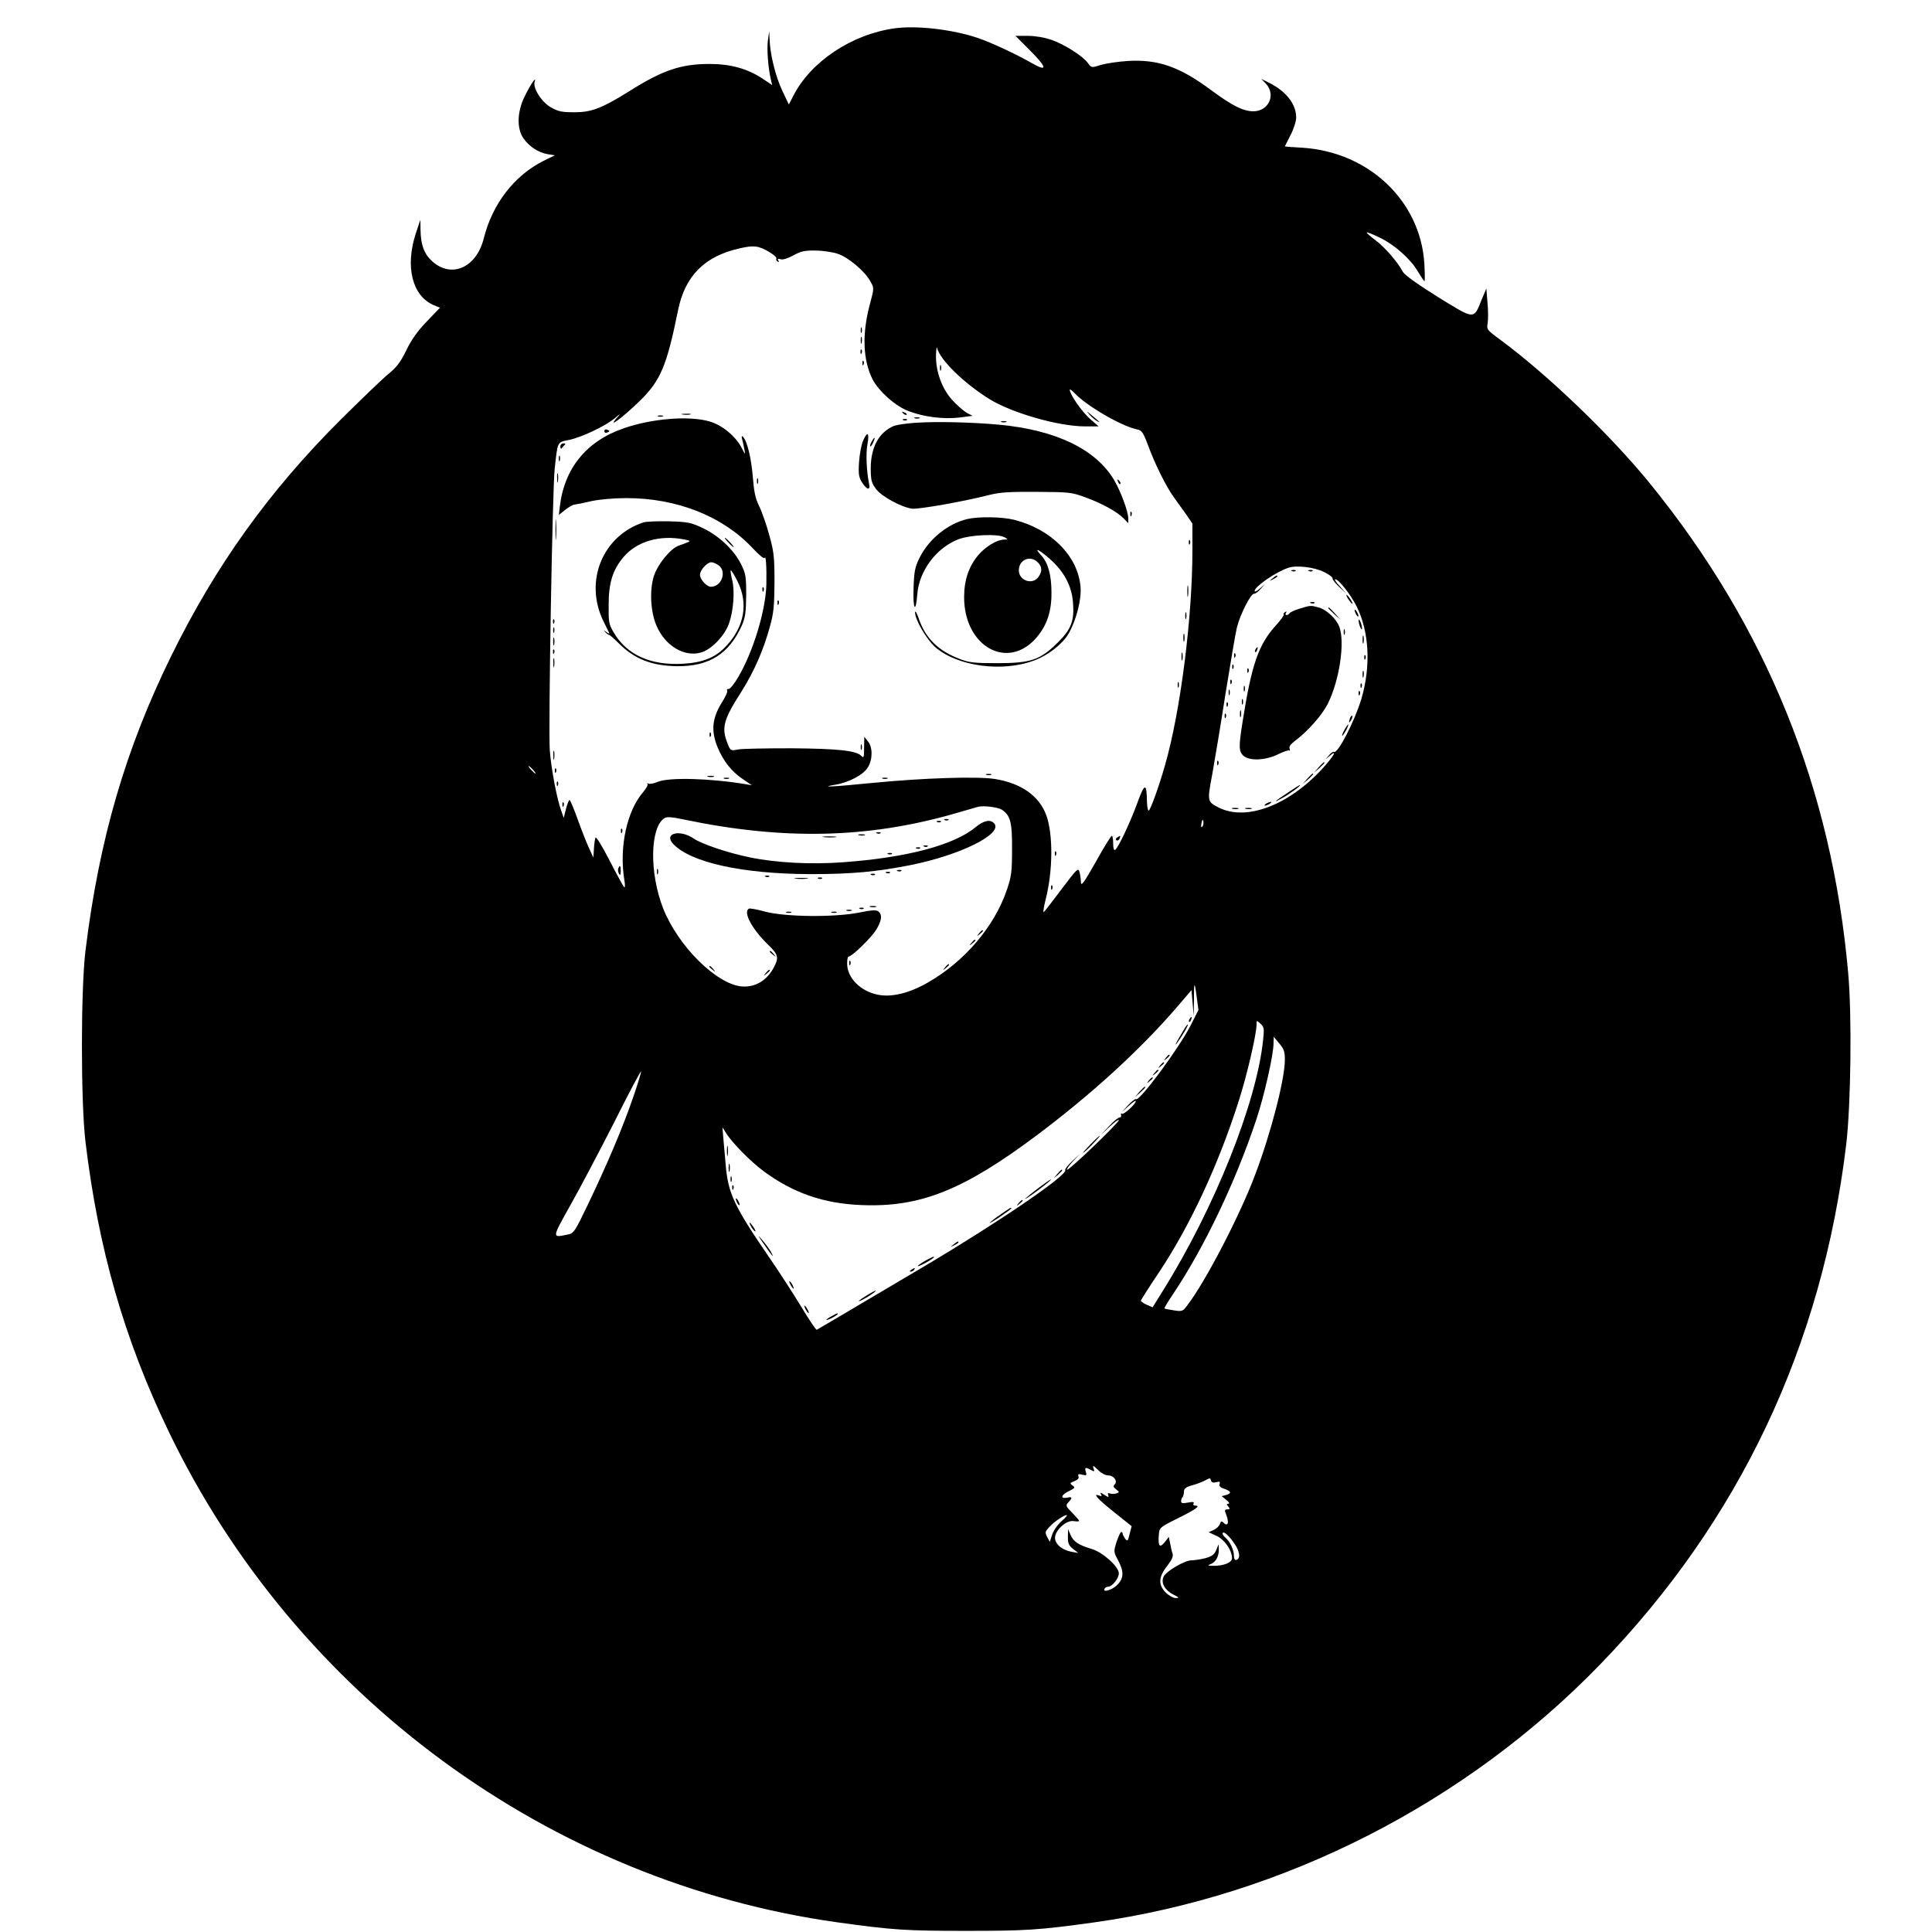 <?xml version="1.0" standalone="no"?>
<!DOCTYPE svg PUBLIC "-//W3C//DTD SVG 20010904//EN"
 "http://www.w3.org/TR/2001/REC-SVG-20010904/DTD/svg10.dtd">
<svg version="1.0" xmlns="http://www.w3.org/2000/svg"
 width="1024pt" height="1024pt" viewBox="0 0 1024 1024"
 preserveAspectRatio="xMidYMid meet">

<g transform="translate(0,1024) scale(0.1,-0.1)"
fill="#000000" stroke="none">
<path d="M4742 10090 c-229 -32 -446 -177 -539 -361 l-22 -43 -35 74 c-36 76
-65 195 -67 272 l-2 43 -7 -50 c-6 -47 1 -144 16 -208 l7 -28 -48 32 c-80 54
-171 80 -283 80 -153 0 -250 -33 -426 -144 -146 -91 -200 -112 -291 -112 -69
0 -86 4 -127 27 -50 30 -95 103 -84 136 12 35 -26 -22 -55 -83 -38 -79 -40
-165 -6 -216 29 -44 81 -78 129 -86 l39 -6 -59 -29 c-156 -78 -272 -228 -318
-412 -39 -155 -171 -213 -273 -121 -43 39 -61 87 -62 166 l-1 54 -25 -75 c-56
-174 -18 -328 95 -377 l34 -14 -71 -74 c-49 -51 -82 -98 -108 -153 -30 -61
-50 -88 -93 -123 -30 -24 -144 -134 -255 -244 -378 -377 -661 -771 -896 -1249
-243 -493 -384 -976 -456 -1566 -25 -205 -25 -801 0 -1011 68 -566 204 -1043
440 -1534 673 -1402 2020 -2391 3547 -2604 295 -41 364 -45 680 -45 316 0 385
4 680 45 1006 141 1966 630 2679 1365 741 764 1180 1693 1307 2764 24 210 30
675 10 900 -86 979 -433 1838 -1053 2600 -205 252 -540 574 -791 759 -72 53
-73 55 -67 89 3 19 3 68 -1 109 l-6 74 -24 -57 c-44 -110 -35 -110 -233 12
-112 70 -177 117 -186 134 -26 50 -95 130 -145 167 -27 20 -48 39 -46 41 3 2
33 -10 68 -27 78 -37 164 -113 203 -180 17 -28 32 -51 35 -51 3 0 2 44 -1 98
-23 329 -295 586 -645 609 -52 3 -94 6 -94 7 0 1 14 28 30 60 17 32 30 74 30
93 0 71 -53 139 -143 184 l-42 21 25 -26 c54 -59 14 -146 -68 -146 -53 1 -110
29 -221 111 -168 125 -282 165 -441 156 -52 -3 -117 -13 -145 -21 -50 -16 -50
-16 -69 10 -28 38 -126 100 -194 123 -37 13 -87 21 -126 21 l-64 0 74 -74 c94
-94 99 -120 12 -70 -86 49 -211 107 -283 132 -136 46 -324 68 -443 52z m-664
-1186 c23 -14 40 -29 37 -34 -3 -5 0 -12 6 -16 8 -5 9 -3 4 6 -5 9 -2 10 12 6
12 -4 38 4 67 20 40 22 60 27 117 26 38 0 92 -8 119 -17 57 -19 146 -94 174
-148 19 -33 19 -36 -2 -114 -44 -160 -39 -301 13 -404 33 -63 122 -143 191
-168 80 -31 186 -44 269 -34 l70 9 -31 16 c-17 10 -52 40 -78 69 -54 60 -87
151 -85 238 1 31 4 47 6 36 16 -63 141 -185 275 -269 121 -75 366 -145 507
-146 l74 0 -47 41 c-42 37 -106 129 -106 153 0 5 10 -2 23 -15 63 -69 251
-178 334 -195 24 -5 32 -15 57 -82 37 -101 96 -220 138 -278 18 -25 48 -67 66
-92 l32 -47 0 -142 c0 -356 -63 -853 -145 -1138 -33 -116 -76 -234 -86 -241
-5 -3 -9 19 -10 48 -1 99 -12 99 -48 0 -37 -103 -104 -246 -120 -256 -7 -5
-11 7 -11 33 0 23 -3 41 -7 41 -5 0 -43 -62 -85 -138 -65 -114 -78 -132 -79
-107 0 17 -4 41 -8 55 -6 22 -14 14 -94 -92 -48 -64 -90 -119 -95 -122 -4 -3
0 27 10 66 39 152 40 345 4 446 -37 102 -131 170 -271 193 -91 15 -381 6 -655
-21 -212 -21 -283 -24 -192 -9 72 12 149 53 172 92 26 42 26 107 0 138 l-19
24 -1 -58 c0 -52 -2 -57 -15 -43 -28 28 -125 38 -370 40 -132 0 -259 -2 -281
-6 -42 -8 -42 -8 -58 32 -33 83 -22 125 73 273 68 108 118 222 152 347 20 71
23 110 24 235 0 133 -3 161 -28 250 -15 55 -39 124 -54 154 -20 41 -27 77 -33
155 -8 97 -30 190 -52 211 -7 7 -9 2 -4 -15 4 -14 9 -38 12 -55 5 -26 3 -25
-16 13 -32 61 -103 119 -168 138 -108 32 -307 16 -456 -36 -198 -68 -316 -213
-339 -417 l-5 -42 33 26 c18 15 41 28 52 29 10 1 50 9 88 18 42 9 117 16 185
16 268 0 510 -96 668 -264 33 -36 62 -60 65 -53 6 19 11 -51 9 -139 -3 -139
-70 -359 -150 -494 -21 -36 -44 -64 -51 -62 -7 1 -10 -2 -7 -7 4 -5 -7 -31
-24 -58 -56 -88 -63 -155 -26 -245 30 -72 74 -128 134 -168 l47 -32 -35 6
c-186 31 -405 37 -464 12 -21 -9 -43 -13 -50 -9 -6 3 -8 3 -4 -2 4 -4 -6 -23
-22 -42 -87 -99 -129 -293 -101 -466 5 -27 4 -44 -1 -39 -5 5 -40 69 -78 143
-41 79 -71 128 -74 119 -3 -8 -7 -35 -8 -60 l-3 -45 -23 50 c-13 28 -40 96
-60 152 -20 57 -40 103 -43 103 -4 0 -12 -21 -19 -47 l-12 -48 -14 40 c-23 64
-53 223 -60 320 -8 118 14 1373 26 1490 16 147 13 141 75 153 68 14 194 74
243 115 32 27 34 27 13 4 -58 -65 30 0 121 89 110 108 142 185 202 480 37 182
141 287 328 328 74 17 98 14 156 -20z m2940 -1696 c26 -12 46 -28 45 -34 -1
-6 15 -26 35 -45 l37 -34 -34 38 c-19 20 -30 37 -24 37 18 0 81 -80 113 -143
67 -135 77 -315 26 -490 -36 -120 -126 -295 -146 -282 -4 2 -16 -5 -26 -18
l-19 -22 23 19 c43 37 21 -2 -38 -67 -180 -196 -405 -281 -551 -207 -60 31
-61 32 -34 175 13 72 45 263 70 425 26 162 53 322 61 355 17 68 74 181 91 178
6 -1 21 10 34 25 l24 27 -27 -24 c-16 -14 -28 -20 -28 -13 0 23 114 102 180
123 42 14 137 3 188 -23z m-4193 -1048 c10 -11 16 -20 13 -20 -3 0 -13 9 -23
20 -10 11 -16 20 -13 20 3 0 13 -9 23 -20z m2484 -211 c46 -30 56 -66 55 -209
0 -119 -3 -145 -27 -215 -65 -194 -224 -381 -418 -492 -101 -58 -194 -80 -267
-65 -93 19 -162 90 -162 165 0 20 3 37 8 37 17 0 117 97 144 139 31 49 36 82
14 100 -11 9 -35 8 -103 -6 -132 -26 -391 -23 -497 5 -43 12 -82 19 -87 16
-31 -19 16 -107 100 -189 55 -53 60 -69 35 -118 -38 -74 -101 -112 -175 -105
-133 13 -336 215 -414 413 -74 188 -70 430 7 479 13 8 40 6 105 -8 526 -110
974 -100 1433 32 58 17 114 33 125 36 29 7 102 -2 124 -15z m1063 -91 c-6 -6
-7 0 -4 19 5 21 7 23 10 9 2 -10 0 -22 -6 -28z m-61 -1052 c-62 -122 -271
-404 -290 -392 -4 3 -23 -11 -42 -32 l-34 -37 38 34 c20 19 37 30 37 25 0 -16
-66 -75 -74 -67 -4 5 -6 1 -4 -7 2 -8 -2 -14 -8 -13 -6 1 -31 -19 -55 -45
l-44 -47 48 45 c26 24 47 39 47 33 0 -14 -260 -263 -274 -263 -6 0 8 19 29 43
l40 42 -42 -39 c-23 -22 -40 -43 -37 -47 15 -26 -344 -271 -741 -507 -434
-257 -570 -337 -576 -340 -4 -2 -42 55 -84 125 -43 70 -119 188 -169 260 -186
271 -218 340 -230 493 -4 41 -9 102 -12 135 l-5 60 19 -30 c33 -53 131 -152
200 -203 156 -115 317 -171 517 -179 313 -13 543 79 937 375 286 215 541 448
735 673 l78 91 6 -69 6 -68 1 75 c0 108 3 115 14 31 l10 -74 -41 -81z m384
-76 c-34 -333 -257 -892 -532 -1332 l-54 -87 -32 14 c-18 8 -31 18 -30 22 1 4
43 71 95 148 164 246 314 567 422 905 44 135 96 359 96 410 0 23 0 23 21 4 19
-17 20 -26 14 -84z m115 -107 c0 -102 -73 -386 -157 -608 -80 -214 -263 -567
-359 -692 -25 -34 -28 -35 -73 -28 -25 4 -48 8 -49 10 -2 2 18 36 46 77 164
245 330 592 441 925 41 123 91 342 91 404 l1 34 29 -35 c25 -29 30 -43 30 -87z
m-3456 -204 c-54 -157 -135 -348 -238 -563 -69 -144 -75 -153 -106 -159 -86
-18 -86 -22 14 157 51 90 155 288 232 439 76 152 140 273 142 268 1 -4 -18
-68 -44 -142z m2470 -1974 c14 -14 36 -25 50 -25 30 0 51 -31 34 -48 -9 -9 -7
-15 8 -26 18 -14 18 -15 2 -21 -10 -4 -25 -4 -34 -1 -12 4 -15 2 -10 -9 4 -12
1 -12 -21 2 -19 13 -25 14 -18 4 6 -11 4 -13 -8 -8 -39 15 -11 -17 77 -87 l94
-75 -11 -42 c-9 -38 -11 -40 -24 -24 -7 11 -13 22 -13 27 0 4 -3 8 -7 8 -5 0
-15 -24 -25 -52 -16 -52 -16 -53 8 -98 32 -60 31 -95 -5 -131 -27 -27 -80 -42
-66 -19 3 6 11 10 17 10 23 0 58 44 58 71 0 35 -84 111 -143 129 -68 20 -98
39 -112 73 l-14 32 -1 -42 c0 -34 5 -45 28 -63 l27 -21 -35 6 c-48 9 -84 37
-88 69 -5 40 57 100 98 94 17 -3 30 -2 30 1 0 3 -17 22 -37 43 -35 35 -36 38
-20 56 23 25 21 30 -8 24 -37 -7 -31 16 11 35 32 16 34 19 18 30 -15 11 -14
13 11 23 18 7 25 15 21 25 -4 12 0 14 20 9 23 -6 25 -4 19 15 -7 24 -2 26 27
10 18 -10 20 -9 15 5 -9 22 -2 20 27 -9z m622 -61 c18 5 22 3 18 -9 -4 -11 3
-19 25 -26 37 -13 40 -24 9 -33 l-23 -6 25 -20 c14 -11 19 -20 11 -20 -11 0
-11 -3 -1 -15 10 -12 9 -15 -5 -15 -12 0 -15 -5 -10 -17 22 -52 15 -79 -12
-52 -8 8 -13 6 -17 -8 -4 -11 -18 -25 -33 -32 l-27 -12 41 -19 c43 -19 83 -77
83 -119 0 -23 -45 -41 -99 -40 -31 0 -33 2 -14 9 27 11 43 40 43 77 l-1 28
-13 -31 c-11 -25 -23 -33 -59 -43 -25 -6 -57 -11 -72 -11 -36 0 -135 -58 -148
-87 -15 -33 7 -72 53 -95 30 -15 32 -17 12 -18 -13 0 -37 13 -53 29 -41 41
-39 83 7 141 25 32 33 50 29 65 -4 11 -10 36 -13 55 l-7 34 -22 -28 c-27 -33
-36 -21 -31 40 3 37 5 39 95 84 100 49 129 70 99 70 -10 0 -14 5 -10 11 5 9
-3 10 -30 5 -27 -5 -36 -4 -36 7 0 7 3 17 7 21 4 4 8 17 8 29 0 17 9 25 45 35
25 7 56 19 70 27 22 12 25 12 28 -1 3 -11 11 -14 28 -10z m-819 -206 c-21 -18
-43 -50 -50 -71 l-13 -39 -14 26 c-12 24 -11 28 11 52 25 28 78 64 93 64 5 0
-7 -15 -27 -32z m912 -114 c32 -44 38 -84 14 -92 -8 -2 -13 6 -13 23 0 30 -21
75 -44 94 -9 8 -16 17 -16 22 0 18 29 -4 59 -47z"/>
<path d="M4562 8490 c0 -14 2 -19 5 -12 2 6 2 18 0 25 -3 6 -5 1 -5 -13z"/>
<path d="M4562 8435 c0 -16 2 -22 5 -12 2 9 2 23 0 30 -3 6 -5 -1 -5 -18z"/>
<path d="M4561 8374 c0 -11 3 -14 6 -6 3 7 2 16 -1 19 -3 4 -6 -2 -5 -13z"/>
<path d="M4571 8314 c0 -11 3 -14 6 -6 3 7 2 16 -1 19 -3 4 -6 -2 -5 -13z"/>
<path d="M4982 8290 c0 -14 2 -19 5 -12 2 6 2 18 0 25 -3 6 -5 1 -5 -13z"/>
<path d="M4787 8049 c7 -7 15 -10 18 -7 3 3 -2 9 -12 12 -14 6 -15 5 -6 -5z"/>
<path d="M5775 8042 c11 -13 29 -28 40 -34 21 -11 18 -8 -30 32 -29 24 -29 24
-10 2z"/>
<path d="M3618 8043 c12 -2 30 -2 40 0 9 3 -1 5 -23 4 -22 0 -30 -2 -17 -4z"/>
<path d="M3488 8033 c6 -2 18 -2 25 0 6 3 1 5 -13 5 -14 0 -19 -2 -12 -5z"/>
<path d="M4848 8023 c6 -2 18 -2 25 0 6 3 1 5 -13 5 -14 0 -19 -2 -12 -5z"/>
<path d="M4788 8013 c7 -3 16 -2 19 1 4 3 -2 6 -13 5 -11 0 -14 -3 -6 -6z"/>
<path d="M4850 7999 c-47 -3 -97 -11 -111 -16 -81 -34 -124 -113 -124 -228 1
-62 4 -75 29 -108 30 -39 131 -94 189 -103 32 -5 276 38 412 73 55 14 108 17
250 16 170 -1 184 -2 255 -28 89 -32 167 -75 204 -111 l26 -27 0 26 c0 35 -40
143 -74 201 -96 164 -309 267 -610 295 -139 13 -335 18 -446 10z"/>
<path d="M5308 8003 c6 -2 18 -2 25 0 6 3 1 5 -13 5 -14 0 -19 -2 -12 -5z"/>
<path d="M3203 7955 c0 -7 6 -11 14 -8 7 3 13 6 13 8 0 2 -6 5 -13 8 -8 3 -14
-1 -14 -8z"/>
<path d="M4574 7903 c-9 -21 -18 -72 -21 -113 -4 -63 -1 -80 16 -107 26 -41
46 -44 37 -5 -13 61 -18 160 -8 210 11 61 -1 68 -24 15z"/>
<path d="M4620 7899 c-7 -11 -10 -23 -7 -25 2 -2 9 7 15 21 14 30 7 33 -8 4z"/>
<path d="M2970 7873 c0 -10 4 -14 8 -8 4 6 11 13 16 18 5 4 2 7 -7 7 -10 0
-17 -8 -17 -17z"/>
<path d="M2962 7810 c0 -14 2 -19 5 -12 2 6 2 18 0 25 -3 6 -5 1 -5 -13z"/>
<path d="M2953 7705 c0 -22 2 -30 4 -17 2 12 2 30 0 40 -3 9 -5 -1 -4 -23z"/>
<path d="M4012 7690 c0 -14 2 -19 5 -12 2 6 2 18 0 25 -3 6 -5 1 -5 -13z"/>
<path d="M5926 7687 c3 -10 9 -15 12 -12 3 3 0 11 -7 18 -10 9 -11 8 -5 -6z"/>
<path d="M5991 7514 c0 -11 3 -14 6 -6 3 7 2 16 -1 19 -3 4 -6 -2 -5 -13z"/>
<path d="M2944 7435 c0 -49 1 -71 3 -48 2 23 2 64 0 90 -2 26 -3 8 -3 -42z"/>
<path d="M5127 7489 c-103 -24 -205 -107 -254 -207 -24 -49 -28 -71 -31 -161
-4 -113 12 -135 20 -29 10 123 101 244 216 289 64 25 212 31 247 11 19 -11 19
-11 -3 -12 -37 0 -97 -36 -136 -81 -51 -60 -76 -134 -76 -224 0 -263 232 -391
384 -214 55 65 80 138 79 239 0 92 -18 158 -55 197 -43 46 -10 31 48 -21 75
-67 114 -142 121 -228 8 -99 -9 -143 -81 -214 -93 -92 -143 -109 -321 -109
-119 0 -149 3 -197 22 -115 43 -183 110 -219 216 -10 29 -18 43 -19 31 0 -38
60 -142 106 -183 117 -103 357 -136 527 -71 73 27 149 87 181 142 41 72 69
182 63 248 -14 163 -155 305 -352 355 -64 16 -187 18 -248 4z m373 -229 c24
-24 25 -48 4 -78 -31 -44 -104 -20 -104 35 0 57 61 82 100 43z"/>
<path d="M3410 7471 c-216 -71 -314 -311 -213 -521 15 -30 29 -59 32 -65 2 -5
-4 -3 -15 5 -17 12 -17 12 -6 0 7 -8 16 -15 20 -15 4 0 28 -21 54 -47 81 -81
175 -118 309 -119 168 -1 273 65 341 216 18 42 22 68 23 160 0 102 -2 114 -29
168 -38 75 -119 150 -203 189 -61 29 -78 32 -178 35 -60 1 -121 -1 -135 -6z
m215 -90 c33 -6 36 -9 20 -15 -11 -5 -32 -13 -48 -18 -45 -17 -112 -100 -132
-163 -23 -75 -17 -190 15 -262 45 -105 145 -166 233 -142 56 14 128 89 151
155 24 68 31 172 17 229 -7 26 -10 49 -8 52 3 2 19 -24 36 -58 58 -116 37
-239 -59 -342 -55 -61 -124 -89 -229 -95 -173 -10 -299 47 -369 167 -25 42
-27 55 -26 146 0 117 22 186 80 254 71 82 191 117 319 92z m183 -137 c46 -32
17 -114 -40 -114 -23 0 -58 39 -58 64 0 24 38 66 60 66 8 0 26 -7 38 -16z"/>
<path d="M3860 7365 c13 -14 26 -25 28 -25 3 0 -5 11 -18 25 -13 14 -26 25
-28 25 -3 0 5 -11 18 -25z"/>
<path d="M6301 7364 c0 -11 3 -14 6 -6 3 7 2 16 -1 19 -3 4 -6 -2 -5 -13z"/>
<path d="M6293 7105 c0 -27 2 -38 4 -22 2 15 2 37 0 50 -2 12 -4 0 -4 -28z"/>
<path d="M4041 7114 c0 -11 3 -14 6 -6 3 7 2 16 -1 19 -3 4 -6 -2 -5 -13z"/>
<path d="M4121 7044 c0 -11 3 -14 6 -6 3 7 2 16 -1 19 -3 4 -6 -2 -5 -13z"/>
<path d="M6282 6975 c0 -16 2 -22 5 -12 2 9 2 23 0 30 -3 6 -5 -1 -5 -18z"/>
<path d="M2931 6944 c0 -11 3 -14 6 -6 3 7 2 16 -1 19 -3 4 -6 -2 -5 -13z"/>
<path d="M2932 6900 c0 -14 2 -19 5 -12 2 6 2 18 0 25 -3 6 -5 1 -5 -13z"/>
<path d="M6272 6860 c0 -19 2 -27 5 -17 2 9 2 25 0 35 -3 9 -5 1 -5 -18z"/>
<path d="M2932 6840 c0 -19 2 -27 5 -17 2 9 2 25 0 35 -3 9 -5 1 -5 -18z"/>
<path d="M2931 6784 c0 -11 3 -14 6 -6 3 7 2 16 -1 19 -3 4 -6 -2 -5 -13z"/>
<path d="M6262 6760 c0 -19 2 -27 5 -17 2 9 2 25 0 35 -3 9 -5 1 -5 -18z"/>
<path d="M2933 6725 c0 -22 2 -30 4 -17 2 12 2 30 0 40 -3 9 -5 -1 -4 -23z"/>
<path d="M6242 6610 c0 -14 2 -19 5 -12 2 6 2 18 0 25 -3 6 -5 1 -5 -13z"/>
<path d="M3761 6344 c0 -11 3 -14 6 -6 3 7 2 16 -1 19 -3 4 -6 -2 -5 -13z"/>
<path d="M4562 6280 c0 -14 2 -19 5 -12 2 6 2 18 0 25 -3 6 -5 1 -5 -13z"/>
<path d="M2933 6235 c0 -22 2 -30 4 -17 2 12 2 30 0 40 -3 9 -5 -1 -4 -23z"/>
<path d="M2941 6154 c0 -11 3 -14 6 -6 3 7 2 16 -1 19 -3 4 -6 -2 -5 -13z"/>
<path d="M5228 6133 c6 -2 18 -2 25 0 6 3 1 5 -13 5 -14 0 -19 -2 -12 -5z"/>
<path d="M3753 6123 c9 -2 23 -2 30 0 6 3 -1 5 -18 5 -16 0 -22 -2 -12 -5z"/>
<path d="M3838 6113 c6 -2 18 -2 25 0 6 3 1 5 -13 5 -14 0 -19 -2 -12 -5z"/>
<path d="M4678 6113 c6 -2 18 -2 25 0 6 3 1 5 -13 5 -14 0 -19 -2 -12 -5z"/>
<path d="M2951 6084 c0 -11 3 -14 6 -6 3 7 2 16 -1 19 -3 4 -6 -2 -5 -13z"/>
<path d="M2981 5974 c0 -11 3 -14 6 -6 3 7 2 16 -1 19 -3 4 -6 -2 -5 -13z"/>
<path d="M3291 5834 c0 -11 3 -14 6 -6 3 7 2 16 -1 19 -3 4 -6 -2 -5 -13z"/>
<path d="M5921 5801 c-8 -5 -9 -11 -3 -15 5 -3 12 1 16 9 6 17 6 18 -13 6z"/>
<path d="M5591 5714 c0 -11 3 -14 6 -6 3 7 2 16 -1 19 -3 4 -6 -2 -5 -13z"/>
<path d="M3277 5637 c-3 -8 -1 -20 4 -28 6 -10 9 -7 9 14 0 29 -5 35 -13 14z"/>
<path d="M5571 5534 c0 -11 3 -14 6 -6 3 7 2 16 -1 19 -3 4 -6 -2 -5 -13z"/>
<path d="M6848 7213 c7 -3 16 -2 19 1 4 3 -2 6 -13 5 -11 0 -14 -3 -6 -6z"/>
<path d="M6938 7213 c7 -3 16 -2 19 1 4 3 -2 6 -13 5 -11 0 -14 -3 -6 -6z"/>
<path d="M6744 7174 c-18 -14 -18 -15 4 -4 12 6 22 13 22 15 0 8 -5 6 -26 -11z"/>
<path d="M7145 7066 c10 -14 19 -26 22 -26 7 0 -17 39 -28 46 -6 3 -3 -5 6
-20z"/>
<path d="M6948 7043 c7 -3 16 -2 19 1 4 3 -2 6 -13 5 -11 0 -14 -3 -6 -6z"/>
<path d="M6888 7014 c-26 -8 -50 -19 -53 -24 -3 -6 -11 -10 -16 -10 -6 0 -7 5
-3 12 5 7 3 8 -5 4 -7 -5 -10 -10 -7 -13 3 -3 -15 -29 -41 -57 -93 -103 -129
-206 -177 -511 -21 -132 -21 -158 5 -181 32 -29 120 -24 185 9 28 14 55 23 58
19 4 -3 4 1 1 10 -4 10 5 23 26 39 69 51 149 141 178 202 61 123 90 324 60
404 -15 42 -68 92 -109 103 -43 12 -44 12 -102 -6z"/>
<path d="M7040 7017 c0 -2 15 -16 33 -33 l32 -29 -29 33 c-28 30 -36 37 -36
29z"/>
<path d="M7180 7005 c0 -5 5 -17 10 -25 5 -8 10 -10 10 -5 0 6 -5 17 -10 25
-5 8 -10 11 -10 5z"/>
<path d="M7201 6950 c0 -8 4 -24 9 -35 5 -13 9 -14 9 -5 0 8 -4 24 -9 35 -5
13 -9 14 -9 5z"/>
<path d="M7122 6890 c0 -14 2 -19 5 -12 2 6 2 18 0 25 -3 6 -5 1 -5 -13z"/>
<path d="M7222 6850 c0 -19 2 -27 5 -17 2 9 2 25 0 35 -3 9 -5 1 -5 -18z"/>
<path d="M6655 6799 c-4 -6 -5 -12 -2 -15 2 -3 7 2 10 11 7 17 1 20 -8 4z"/>
<path d="M6541 6764 c0 -11 3 -14 6 -6 3 7 2 16 -1 19 -3 4 -6 -2 -5 -13z"/>
<path d="M7231 6754 c0 -11 3 -14 6 -6 3 7 2 16 -1 19 -3 4 -6 -2 -5 -13z"/>
<path d="M6531 6704 c0 -11 3 -14 6 -6 3 7 2 16 -1 19 -3 4 -6 -2 -5 -13z"/>
<path d="M6611 6684 c0 -11 3 -14 6 -6 3 7 2 16 -1 19 -3 4 -6 -2 -5 -13z"/>
<path d="M7222 6665 c0 -16 2 -22 5 -12 2 9 2 23 0 30 -3 6 -5 -1 -5 -18z"/>
<path d="M6521 6624 c0 -11 3 -14 6 -6 3 7 2 16 -1 19 -3 4 -6 -2 -5 -13z"/>
<path d="M7211 6604 c0 -11 3 -14 6 -6 3 7 2 16 -1 19 -3 4 -6 -2 -5 -13z"/>
<path d="M6592 6590 c0 -14 2 -19 5 -12 2 6 2 18 0 25 -3 6 -5 1 -5 -13z"/>
<path d="M6512 6570 c0 -14 2 -19 5 -12 2 6 2 18 0 25 -3 6 -5 1 -5 -13z"/>
<path d="M7201 6564 c0 -11 3 -14 6 -6 3 7 2 16 -1 19 -3 4 -6 -2 -5 -13z"/>
<path d="M6582 6520 c0 -14 2 -19 5 -12 2 6 2 18 0 25 -3 6 -5 1 -5 -13z"/>
<path d="M6501 6504 c0 -11 3 -14 6 -6 3 7 2 16 -1 19 -3 4 -6 -2 -5 -13z"/>
<path d="M6572 6455 c0 -16 2 -22 5 -12 2 9 2 23 0 30 -3 6 -5 -1 -5 -18z"/>
<path d="M6491 6444 c0 -11 3 -14 6 -6 3 7 2 16 -1 19 -3 4 -6 -2 -5 -13z"/>
<path d="M7156 6435 c-9 -26 -7 -32 5 -12 6 10 9 21 6 23 -2 3 -7 -2 -11 -11z"/>
<path d="M7125 6370 c-9 -16 -13 -30 -11 -30 3 0 12 14 21 30 9 17 13 30 11
30 -3 0 -12 -13 -21 -30z"/>
<path d="M6451 6194 c0 -11 3 -14 6 -6 3 7 2 16 -1 19 -3 4 -6 -2 -5 -13z"/>
<path d="M6989 6173 l-24 -28 28 24 c15 14 27 26 27 28 0 8 -8 1 -31 -24z"/>
<path d="M6929 6113 l-24 -28 28 24 c25 23 32 31 24 31 -2 0 -14 -12 -28 -27z"/>
<path d="M6826 6039 c-73 -48 -84 -59 -30 -29 39 21 105 70 94 69 -3 0 -32
-18 -64 -40z"/>
<path d="M6710 5980 c-8 -5 -10 -10 -5 -10 6 0 17 5 25 10 8 5 11 10 5 10 -5
0 -17 -5 -25 -10z"/>
<path d="M6533 5953 c9 -2 23 -2 30 0 6 3 -1 5 -18 5 -16 0 -22 -2 -12 -5z"/>
<path d="M6603 5953 c9 -2 23 -2 30 0 6 3 -1 5 -18 5 -16 0 -22 -2 -12 -5z"/>
<path d="M5008 5893 c7 -3 16 -2 19 1 4 3 -2 6 -13 5 -11 0 -14 -3 -6 -6z"/>
<path d="M4968 5883 c7 -3 16 -2 19 1 4 3 -2 6 -13 5 -11 0 -14 -3 -6 -6z"/>
<path d="M5171 5856 c-114 -95 -366 -162 -702 -186 -170 -13 -357 -3 -496 26
-116 24 -253 70 -297 100 -74 50 -160 27 -108 -29 93 -99 369 -159 727 -160
221 0 348 12 532 48 263 53 489 165 443 220 -20 24 -55 17 -99 -19z"/>
<path d="M4648 5823 c7 -3 16 -2 19 1 4 3 -2 6 -13 5 -11 0 -14 -3 -6 -6z"/>
<path d="M4553 5813 c9 -2 23 -2 30 0 6 3 -1 5 -18 5 -16 0 -22 -2 -12 -5z"/>
<path d="M4368 5803 c18 -2 45 -2 60 0 15 2 0 4 -33 4 -33 0 -45 -2 -27 -4z"/>
<path d="M4898 5753 c7 -3 16 -2 19 1 4 3 -2 6 -13 5 -11 0 -14 -3 -6 -6z"/>
<path d="M4858 5743 c7 -3 16 -2 19 1 4 3 -2 6 -13 5 -11 0 -14 -3 -6 -6z"/>
<path d="M4708 5713 c7 -3 16 -2 19 1 4 3 -2 6 -13 5 -11 0 -14 -3 -6 -6z"/>
<path d="M3482 5620 c0 -14 2 -19 5 -12 2 6 2 18 0 25 -3 6 -5 1 -5 -13z"/>
<path d="M4758 5623 c7 -3 16 -2 19 1 4 3 -2 6 -13 5 -11 0 -14 -3 -6 -6z"/>
<path d="M4698 5613 c7 -3 16 -2 19 1 4 3 -2 6 -13 5 -11 0 -14 -3 -6 -6z"/>
<path d="M4618 5603 c7 -3 16 -2 19 1 4 3 -2 6 -13 5 -11 0 -14 -3 -6 -6z"/>
<path d="M4058 5593 c7 -3 16 -2 19 1 4 3 -2 6 -13 5 -11 0 -14 -3 -6 -6z"/>
<path d="M4218 5583 c18 -2 45 -2 60 0 15 2 0 4 -33 4 -33 0 -45 -2 -27 -4z"/>
<path d="M4338 5583 c7 -3 16 -2 19 1 4 3 -2 6 -13 5 -11 0 -14 -3 -6 -6z"/>
<path d="M4613 5433 c9 -2 23 -2 30 0 6 3 -1 5 -18 5 -16 0 -22 -2 -12 -5z"/>
<path d="M4558 5423 c7 -3 16 -2 19 1 4 3 -2 6 -13 5 -11 0 -14 -3 -6 -6z"/>
<path d="M4488 5413 c6 -2 18 -2 25 0 6 3 1 5 -13 5 -14 0 -19 -2 -12 -5z"/>
<path d="M4168 5403 c6 -2 18 -2 25 0 6 3 1 5 -13 5 -14 0 -19 -2 -12 -5z"/>
<path d="M4408 5403 c6 -2 18 -2 25 0 6 3 1 5 -13 5 -14 0 -19 -2 -12 -5z"/>
<path d="M5189 5293 c-13 -16 -12 -17 4 -4 9 7 17 15 17 17 0 8 -8 3 -21 -13z"/>
<path d="M5149 5243 c-13 -16 -12 -17 4 -4 9 7 17 15 17 17 0 8 -8 3 -21 -13z"/>
<path d="M4080 5196 c0 -2 8 -10 18 -17 15 -13 16 -12 3 4 -13 16 -21 21 -21
13z"/>
<path d="M4501 5134 c0 -11 3 -14 6 -6 3 7 2 16 -1 19 -3 4 -6 -2 -5 -13z"/>
<path d="M5009 5113 c-13 -16 -12 -17 4 -4 9 7 17 15 17 17 0 8 -8 3 -21 -13z"/>
<path d="M3760 5116 c0 -2 8 -10 18 -17 15 -13 16 -12 3 4 -13 16 -21 21 -21
13z"/>
<path d="M4059 5083 c-13 -16 -12 -17 4 -4 9 7 17 15 17 17 0 8 -8 3 -21 -13z"/>
<path d="M6305 4839 c-4 -6 -5 -12 -2 -15 2 -3 7 2 10 11 7 17 1 20 -8 4z"/>
<path d="M6278 4788 c-8 -13 -24 -41 -37 -63 -26 -47 3 -10 37 47 24 40 24 54
0 16z"/>
<path d="M6179 4633 c-13 -16 -12 -17 4 -4 16 13 21 21 13 21 -2 0 -10 -8 -17
-17z"/>
<path d="M6149 4593 c-13 -16 -12 -17 4 -4 9 7 17 15 17 17 0 8 -8 3 -21 -13z"/>
<path d="M6119 4553 c-13 -16 -12 -17 4 -4 16 13 21 21 13 21 -2 0 -10 -8 -17
-17z"/>
<path d="M6089 4513 c-13 -16 -12 -17 4 -4 9 7 17 15 17 17 0 8 -8 3 -21 -13z"/>
<path d="M6039 4453 l-24 -28 28 24 c25 23 32 31 24 31 -2 0 -14 -12 -28 -27z"/>
<path d="M5780 4175 c-24 -25 -42 -45 -39 -45 3 0 25 20 49 45 24 25 42 45 39
45 -3 0 -25 -20 -49 -45z"/>
<path d="M3853 4140 c0 -25 2 -35 4 -22 2 12 2 32 0 45 -2 12 -4 2 -4 -23z"/>
<path d="M3862 4050 c0 -19 2 -27 5 -17 2 9 2 25 0 35 -3 9 -5 1 -5 -18z"/>
<path d="M5604 4018 l-19 -23 23 19 c12 11 22 21 22 23 0 8 -8 2 -26 -19z"/>
<path d="M3872 3990 c0 -14 2 -19 5 -12 2 6 2 18 0 25 -3 6 -5 1 -5 -13z"/>
<path d="M5505 3944 c-33 -25 -64 -50 -70 -56 -12 -14 69 43 110 77 50 41 24
27 -40 -21z"/>
<path d="M3881 3944 c0 -11 3 -14 6 -6 3 7 2 16 -1 19 -3 4 -6 -2 -5 -13z"/>
<path d="M3900 3885 c0 -5 5 -17 10 -25 5 -8 10 -10 10 -5 0 6 -5 17 -10 25
-5 8 -10 11 -10 5z"/>
<path d="M5399 3863 c-13 -16 -12 -17 4 -4 9 7 17 15 17 17 0 8 -8 3 -21 -13z"/>
<path d="M5306 3805 c-27 -18 -54 -39 -60 -46 -6 -6 17 7 52 30 34 23 62 44
62 46 0 7 -1 7 -54 -30z"/>
<path d="M3980 3741 c5 -11 15 -23 21 -27 6 -3 3 5 -6 20 -20 30 -30 35 -15 7z"/>
<path d="M4046 3650 c45 -66 63 -87 40 -45 -10 17 -31 46 -48 65 -24 28 -23
24 8 -20z"/>
<path d="M5054 3644 c-18 -14 -18 -15 4 -4 12 6 22 13 22 15 0 8 -5 6 -26 -11z"/>
<path d="M4908 3560 c-20 -11 -39 -24 -43 -29 -3 -6 15 2 40 15 25 14 45 28
45 30 0 6 -1 5 -42 -16z"/>
<path d="M4830 3510 c-9 -6 -10 -10 -3 -10 6 0 15 5 18 10 8 12 4 12 -15 0z"/>
<path d="M4190 3430 c6 -11 13 -20 16 -20 2 0 0 9 -6 20 -6 11 -13 20 -16 20
-2 0 0 -9 6 -20z"/>
<path d="M4597 3376 c-48 -29 -61 -43 -22 -23 31 16 74 46 65 46 -3 0 -22 -10
-43 -23z"/>
<path d="M4270 3300 c6 -11 13 -20 16 -20 2 0 0 9 -6 20 -6 11 -13 20 -16 20
-2 0 0 -9 6 -20z"/>
<path d="M4408 3264 c-38 -20 -36 -28 2 -9 17 9 30 18 30 20 0 7 -1 6 -32 -11z"/>
</g>
</svg>
